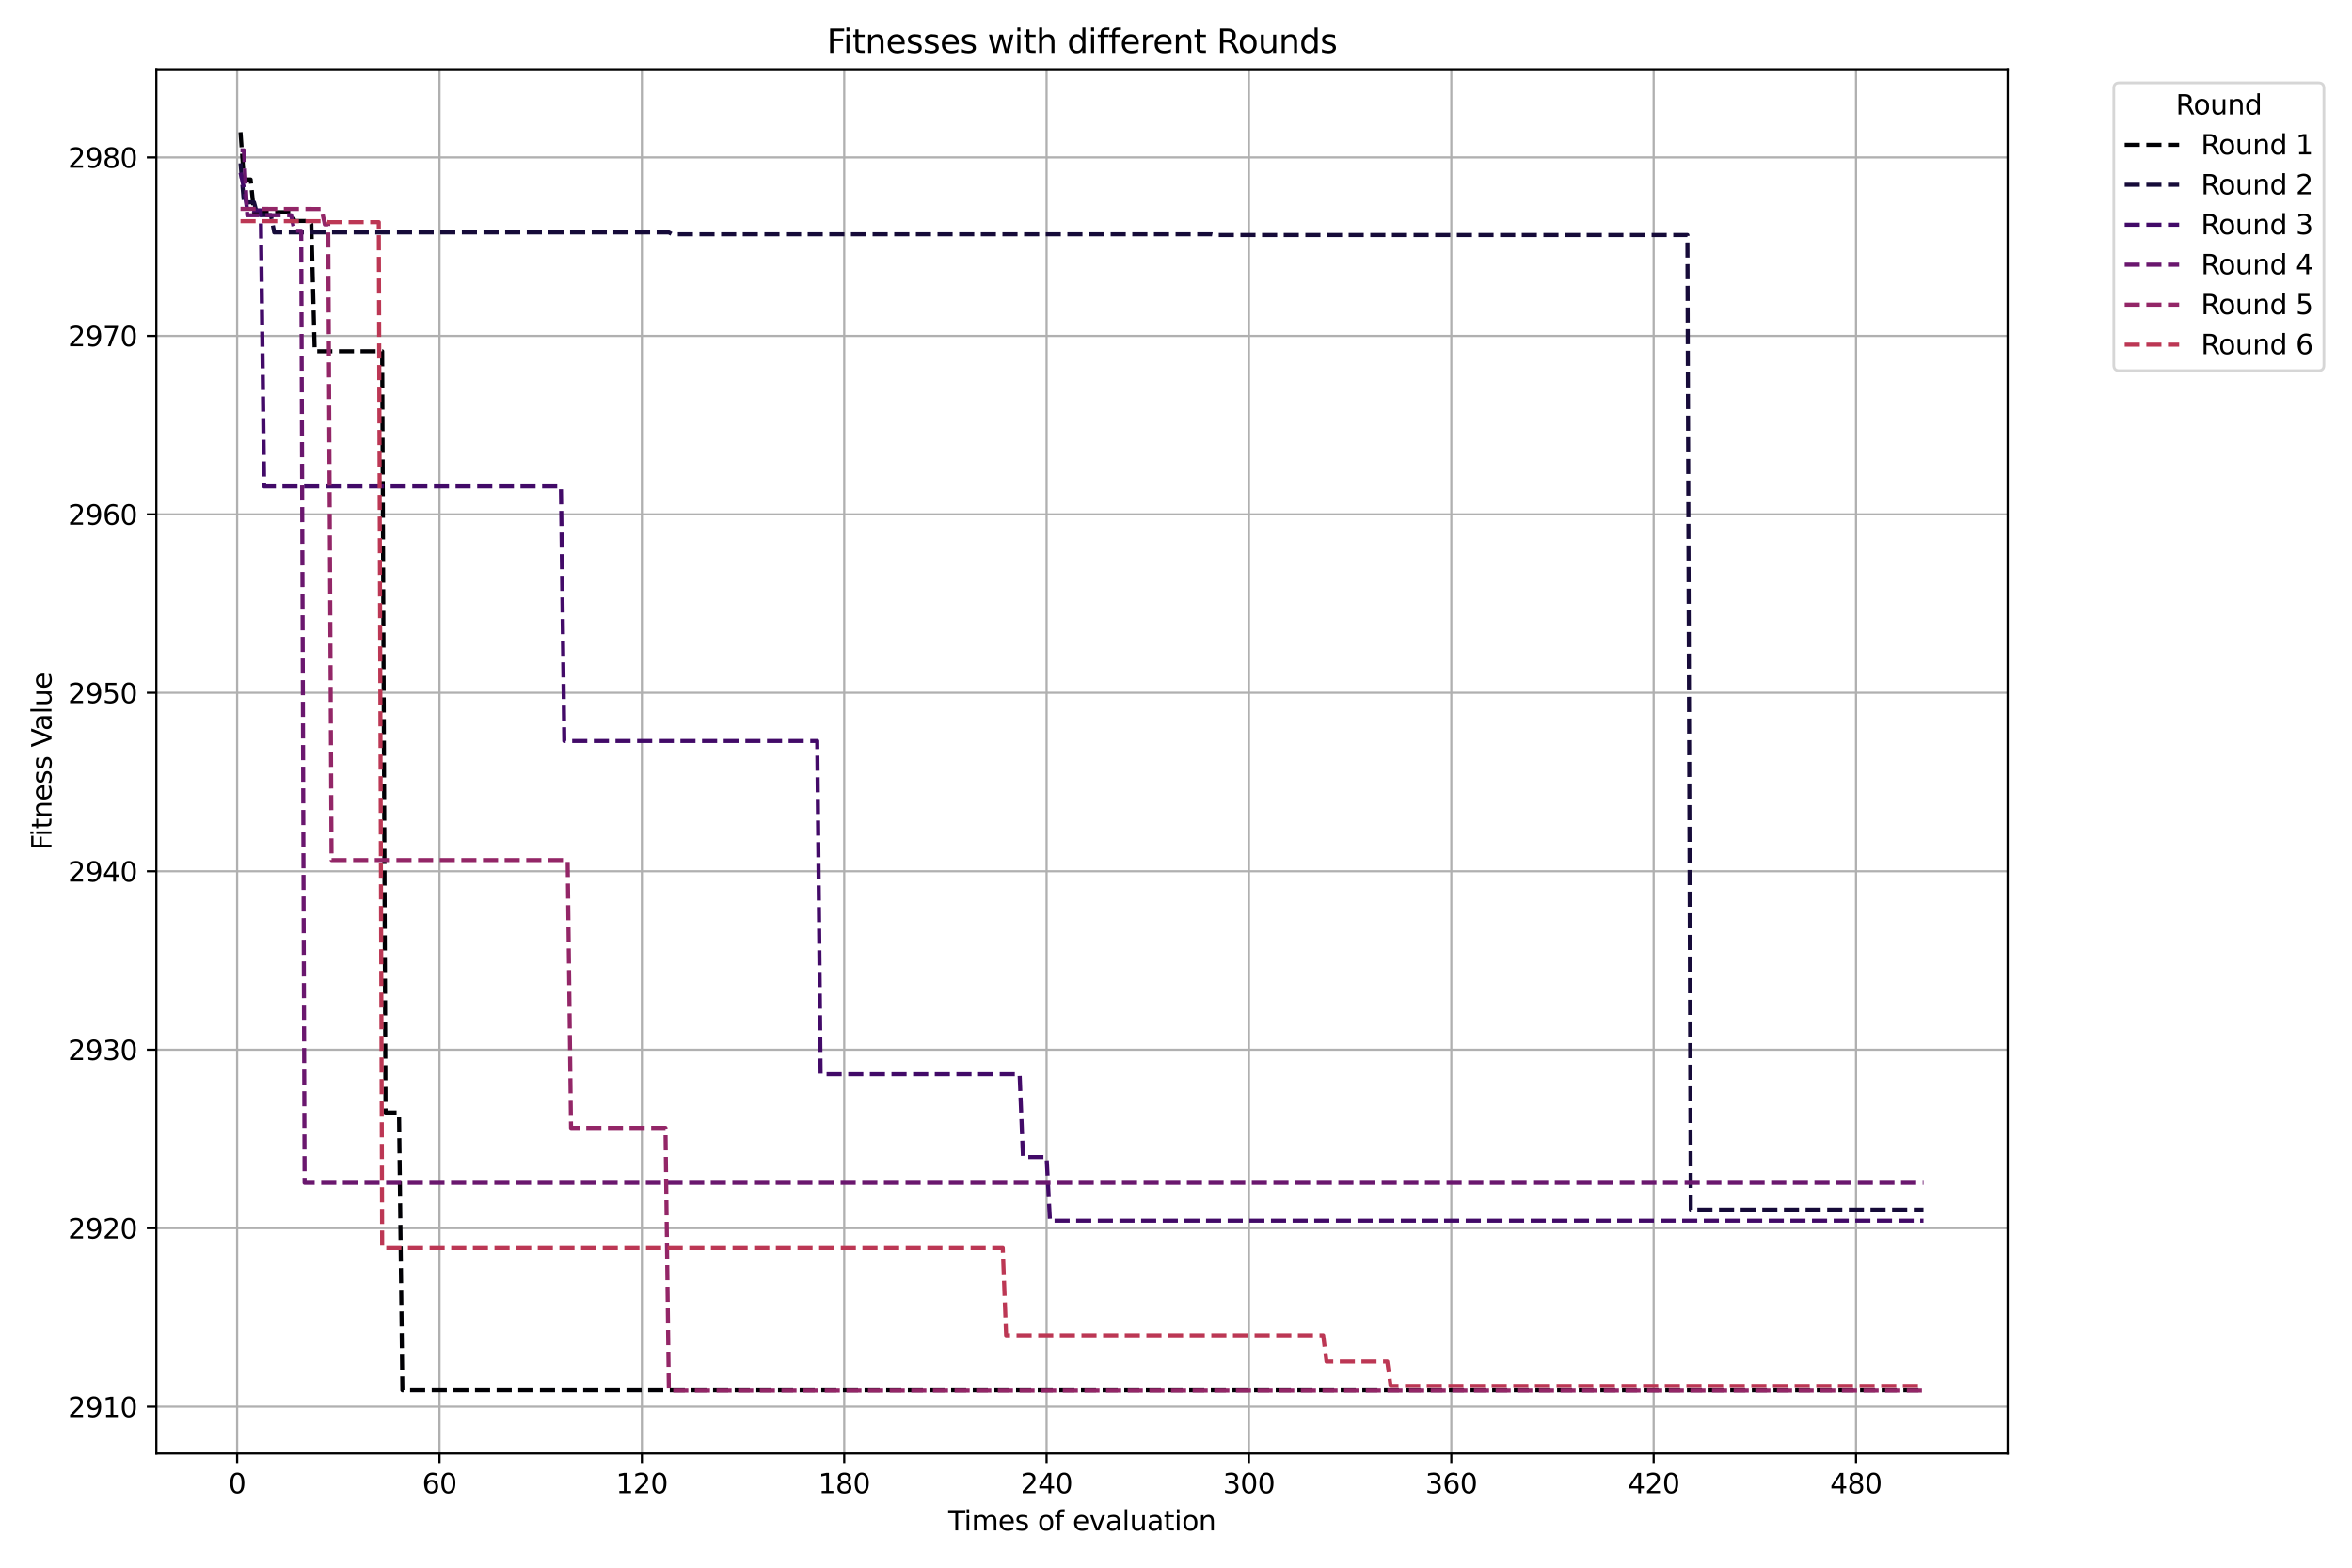 <?xml version="1.0" encoding="utf-8" standalone="no"?>
<!DOCTYPE svg PUBLIC "-//W3C//DTD SVG 1.1//EN"
  "http://www.w3.org/Graphics/SVG/1.1/DTD/svg11.dtd">
<svg xmlns:xlink="http://www.w3.org/1999/xlink" width="864pt" height="576pt" viewBox="0 0 864 576" xmlns="http://www.w3.org/2000/svg" version="1.1">
 <defs>
  <style type="text/css">*{stroke-linejoin: round; stroke-linecap: butt}</style>
 </defs>
 <g id="figure_1">
  <g id="patch_1">
   <path d="M 0 576 
L 864 576 
L 864 0 
L 0 0 
z
" style="fill: #ffffff"/>
  </g>
  <g id="axes_1">
   <g id="patch_2">
    <path d="M 57.44 534.04 
L 737.5 534.04 
L 737.5 25.44 
L 57.44 25.44 
z
" style="fill: #ffffff"/>
   </g>
   <g id="matplotlib.axis_1">
    <g id="xtick_1">
     <g id="line2d_1">
      <path d="M 87.113 534.04 
L 87.113 25.44 
" clip-path="url(#p7945d67717)" style="fill: none; stroke: #b0b0b0; stroke-width: 0.8; stroke-linecap: square"/>
     </g>
     <g id="line2d_2">
      <defs>
       <path id="m04c8cb6fa1" d="M 0 0 
L 0 3.5 
" style="stroke: #000000; stroke-width: 0.8"/>
      </defs>
      <g>
       <use xlink:href="#m04c8cb6fa1" x="87.113" y="534.04" style="stroke: #000000; stroke-width: 0.8"/>
      </g>
     </g>
     <g id="text_1">
      <!-- 0 -->
      <g transform="translate(83.932 548.638) scale(0.1 -0.1)">
       <defs>
        <path id="DejaVuSans-30" d="M 2034 4250 
Q 1547 4250 1301 3770 
Q 1056 3291 1056 2328 
Q 1056 1369 1301 889 
Q 1547 409 2034 409 
Q 2525 409 2770 889 
Q 3016 1369 3016 2328 
Q 3016 3291 2770 3770 
Q 2525 4250 2034 4250 
z
M 2034 4750 
Q 2819 4750 3233 4129 
Q 3647 3509 3647 2328 
Q 3647 1150 3233 529 
Q 2819 -91 2034 -91 
Q 1250 -91 836 529 
Q 422 1150 422 2328 
Q 422 3509 836 4129 
Q 1250 4750 2034 4750 
z
" transform="scale(0.016)"/>
       </defs>
       <use xlink:href="#DejaVuSans-30"/>
      </g>
     </g>
    </g>
    <g id="xtick_2">
     <g id="line2d_3">
      <path d="M 161.45 534.04 
L 161.45 25.44 
" clip-path="url(#p7945d67717)" style="fill: none; stroke: #b0b0b0; stroke-width: 0.8; stroke-linecap: square"/>
     </g>
     <g id="line2d_4">
      <g>
       <use xlink:href="#m04c8cb6fa1" x="161.45" y="534.04" style="stroke: #000000; stroke-width: 0.8"/>
      </g>
     </g>
     <g id="text_2">
      <!-- 60 -->
      <g transform="translate(155.087 548.638) scale(0.1 -0.1)">
       <defs>
        <path id="DejaVuSans-36" d="M 2113 2584 
Q 1688 2584 1439 2293 
Q 1191 2003 1191 1497 
Q 1191 994 1439 701 
Q 1688 409 2113 409 
Q 2538 409 2786 701 
Q 3034 994 3034 1497 
Q 3034 2003 2786 2293 
Q 2538 2584 2113 2584 
z
M 3366 4563 
L 3366 3988 
Q 3128 4100 2886 4159 
Q 2644 4219 2406 4219 
Q 1781 4219 1451 3797 
Q 1122 3375 1075 2522 
Q 1259 2794 1537 2939 
Q 1816 3084 2150 3084 
Q 2853 3084 3261 2657 
Q 3669 2231 3669 1497 
Q 3669 778 3244 343 
Q 2819 -91 2113 -91 
Q 1303 -91 875 529 
Q 447 1150 447 2328 
Q 447 3434 972 4092 
Q 1497 4750 2381 4750 
Q 2619 4750 2861 4703 
Q 3103 4656 3366 4563 
z
" transform="scale(0.016)"/>
       </defs>
       <use xlink:href="#DejaVuSans-36"/>
       <use xlink:href="#DejaVuSans-30" transform="translate(63.623 0)"/>
      </g>
     </g>
    </g>
    <g id="xtick_3">
     <g id="line2d_5">
      <path d="M 235.787 534.04 
L 235.787 25.44 
" clip-path="url(#p7945d67717)" style="fill: none; stroke: #b0b0b0; stroke-width: 0.8; stroke-linecap: square"/>
     </g>
     <g id="line2d_6">
      <g>
       <use xlink:href="#m04c8cb6fa1" x="235.787" y="534.04" style="stroke: #000000; stroke-width: 0.8"/>
      </g>
     </g>
     <g id="text_3">
      <!-- 120 -->
      <g transform="translate(226.243 548.638) scale(0.1 -0.1)">
       <defs>
        <path id="DejaVuSans-31" d="M 794 531 
L 1825 531 
L 1825 4091 
L 703 3866 
L 703 4441 
L 1819 4666 
L 2450 4666 
L 2450 531 
L 3481 531 
L 3481 0 
L 794 0 
L 794 531 
z
" transform="scale(0.016)"/>
        <path id="DejaVuSans-32" d="M 1228 531 
L 3431 531 
L 3431 0 
L 469 0 
L 469 531 
Q 828 903 1448 1529 
Q 2069 2156 2228 2338 
Q 2531 2678 2651 2914 
Q 2772 3150 2772 3378 
Q 2772 3750 2511 3984 
Q 2250 4219 1831 4219 
Q 1534 4219 1204 4116 
Q 875 4013 500 3803 
L 500 4441 
Q 881 4594 1212 4672 
Q 1544 4750 1819 4750 
Q 2544 4750 2975 4387 
Q 3406 4025 3406 3419 
Q 3406 3131 3298 2873 
Q 3191 2616 2906 2266 
Q 2828 2175 2409 1742 
Q 1991 1309 1228 531 
z
" transform="scale(0.016)"/>
       </defs>
       <use xlink:href="#DejaVuSans-31"/>
       <use xlink:href="#DejaVuSans-32" transform="translate(63.623 0)"/>
       <use xlink:href="#DejaVuSans-30" transform="translate(127.246 0)"/>
      </g>
     </g>
    </g>
    <g id="xtick_4">
     <g id="line2d_7">
      <path d="M 310.124 534.04 
L 310.124 25.44 
" clip-path="url(#p7945d67717)" style="fill: none; stroke: #b0b0b0; stroke-width: 0.8; stroke-linecap: square"/>
     </g>
     <g id="line2d_8">
      <g>
       <use xlink:href="#m04c8cb6fa1" x="310.124" y="534.04" style="stroke: #000000; stroke-width: 0.8"/>
      </g>
     </g>
     <g id="text_4">
      <!-- 180 -->
      <g transform="translate(300.58 548.638) scale(0.1 -0.1)">
       <defs>
        <path id="DejaVuSans-38" d="M 2034 2216 
Q 1584 2216 1326 1975 
Q 1069 1734 1069 1313 
Q 1069 891 1326 650 
Q 1584 409 2034 409 
Q 2484 409 2743 651 
Q 3003 894 3003 1313 
Q 3003 1734 2745 1975 
Q 2488 2216 2034 2216 
z
M 1403 2484 
Q 997 2584 770 2862 
Q 544 3141 544 3541 
Q 544 4100 942 4425 
Q 1341 4750 2034 4750 
Q 2731 4750 3128 4425 
Q 3525 4100 3525 3541 
Q 3525 3141 3298 2862 
Q 3072 2584 2669 2484 
Q 3125 2378 3379 2068 
Q 3634 1759 3634 1313 
Q 3634 634 3220 271 
Q 2806 -91 2034 -91 
Q 1263 -91 848 271 
Q 434 634 434 1313 
Q 434 1759 690 2068 
Q 947 2378 1403 2484 
z
M 1172 3481 
Q 1172 3119 1398 2916 
Q 1625 2713 2034 2713 
Q 2441 2713 2670 2916 
Q 2900 3119 2900 3481 
Q 2900 3844 2670 4047 
Q 2441 4250 2034 4250 
Q 1625 4250 1398 4047 
Q 1172 3844 1172 3481 
z
" transform="scale(0.016)"/>
       </defs>
       <use xlink:href="#DejaVuSans-31"/>
       <use xlink:href="#DejaVuSans-38" transform="translate(63.623 0)"/>
       <use xlink:href="#DejaVuSans-30" transform="translate(127.246 0)"/>
      </g>
     </g>
    </g>
    <g id="xtick_5">
     <g id="line2d_9">
      <path d="M 384.461 534.04 
L 384.461 25.44 
" clip-path="url(#p7945d67717)" style="fill: none; stroke: #b0b0b0; stroke-width: 0.8; stroke-linecap: square"/>
     </g>
     <g id="line2d_10">
      <g>
       <use xlink:href="#m04c8cb6fa1" x="384.461" y="534.04" style="stroke: #000000; stroke-width: 0.8"/>
      </g>
     </g>
     <g id="text_5">
      <!-- 240 -->
      <g transform="translate(374.917 548.638) scale(0.1 -0.1)">
       <defs>
        <path id="DejaVuSans-34" d="M 2419 4116 
L 825 1625 
L 2419 1625 
L 2419 4116 
z
M 2253 4666 
L 3047 4666 
L 3047 1625 
L 3713 1625 
L 3713 1100 
L 3047 1100 
L 3047 0 
L 2419 0 
L 2419 1100 
L 313 1100 
L 313 1709 
L 2253 4666 
z
" transform="scale(0.016)"/>
       </defs>
       <use xlink:href="#DejaVuSans-32"/>
       <use xlink:href="#DejaVuSans-34" transform="translate(63.623 0)"/>
       <use xlink:href="#DejaVuSans-30" transform="translate(127.246 0)"/>
      </g>
     </g>
    </g>
    <g id="xtick_6">
     <g id="line2d_11">
      <path d="M 458.798 534.04 
L 458.798 25.44 
" clip-path="url(#p7945d67717)" style="fill: none; stroke: #b0b0b0; stroke-width: 0.8; stroke-linecap: square"/>
     </g>
     <g id="line2d_12">
      <g>
       <use xlink:href="#m04c8cb6fa1" x="458.798" y="534.04" style="stroke: #000000; stroke-width: 0.8"/>
      </g>
     </g>
     <g id="text_6">
      <!-- 300 -->
      <g transform="translate(449.254 548.638) scale(0.1 -0.1)">
       <defs>
        <path id="DejaVuSans-33" d="M 2597 2516 
Q 3050 2419 3304 2112 
Q 3559 1806 3559 1356 
Q 3559 666 3084 287 
Q 2609 -91 1734 -91 
Q 1441 -91 1130 -33 
Q 819 25 488 141 
L 488 750 
Q 750 597 1062 519 
Q 1375 441 1716 441 
Q 2309 441 2620 675 
Q 2931 909 2931 1356 
Q 2931 1769 2642 2001 
Q 2353 2234 1838 2234 
L 1294 2234 
L 1294 2753 
L 1863 2753 
Q 2328 2753 2575 2939 
Q 2822 3125 2822 3475 
Q 2822 3834 2567 4026 
Q 2313 4219 1838 4219 
Q 1578 4219 1281 4162 
Q 984 4106 628 3988 
L 628 4550 
Q 988 4650 1302 4700 
Q 1616 4750 1894 4750 
Q 2613 4750 3031 4423 
Q 3450 4097 3450 3541 
Q 3450 3153 3228 2886 
Q 3006 2619 2597 2516 
z
" transform="scale(0.016)"/>
       </defs>
       <use xlink:href="#DejaVuSans-33"/>
       <use xlink:href="#DejaVuSans-30" transform="translate(63.623 0)"/>
       <use xlink:href="#DejaVuSans-30" transform="translate(127.246 0)"/>
      </g>
     </g>
    </g>
    <g id="xtick_7">
     <g id="line2d_13">
      <path d="M 533.135 534.04 
L 533.135 25.44 
" clip-path="url(#p7945d67717)" style="fill: none; stroke: #b0b0b0; stroke-width: 0.8; stroke-linecap: square"/>
     </g>
     <g id="line2d_14">
      <g>
       <use xlink:href="#m04c8cb6fa1" x="533.135" y="534.04" style="stroke: #000000; stroke-width: 0.8"/>
      </g>
     </g>
     <g id="text_7">
      <!-- 360 -->
      <g transform="translate(523.591 548.638) scale(0.1 -0.1)">
       <use xlink:href="#DejaVuSans-33"/>
       <use xlink:href="#DejaVuSans-36" transform="translate(63.623 0)"/>
       <use xlink:href="#DejaVuSans-30" transform="translate(127.246 0)"/>
      </g>
     </g>
    </g>
    <g id="xtick_8">
     <g id="line2d_15">
      <path d="M 607.472 534.04 
L 607.472 25.44 
" clip-path="url(#p7945d67717)" style="fill: none; stroke: #b0b0b0; stroke-width: 0.8; stroke-linecap: square"/>
     </g>
     <g id="line2d_16">
      <g>
       <use xlink:href="#m04c8cb6fa1" x="607.472" y="534.04" style="stroke: #000000; stroke-width: 0.8"/>
      </g>
     </g>
     <g id="text_8">
      <!-- 420 -->
      <g transform="translate(597.928 548.638) scale(0.1 -0.1)">
       <use xlink:href="#DejaVuSans-34"/>
       <use xlink:href="#DejaVuSans-32" transform="translate(63.623 0)"/>
       <use xlink:href="#DejaVuSans-30" transform="translate(127.246 0)"/>
      </g>
     </g>
    </g>
    <g id="xtick_9">
     <g id="line2d_17">
      <path d="M 681.809 534.04 
L 681.809 25.44 
" clip-path="url(#p7945d67717)" style="fill: none; stroke: #b0b0b0; stroke-width: 0.8; stroke-linecap: square"/>
     </g>
     <g id="line2d_18">
      <g>
       <use xlink:href="#m04c8cb6fa1" x="681.809" y="534.04" style="stroke: #000000; stroke-width: 0.8"/>
      </g>
     </g>
     <g id="text_9">
      <!-- 480 -->
      <g transform="translate(672.265 548.638) scale(0.1 -0.1)">
       <use xlink:href="#DejaVuSans-34"/>
       <use xlink:href="#DejaVuSans-38" transform="translate(63.623 0)"/>
       <use xlink:href="#DejaVuSans-30" transform="translate(127.246 0)"/>
      </g>
     </g>
    </g>
    <g id="text_10">
     <!-- Times of evaluation -->
     <g transform="translate(348.335 562.317) scale(0.1 -0.1)">
      <defs>
       <path id="DejaVuSans-54" d="M -19 4666 
L 3928 4666 
L 3928 4134 
L 2272 4134 
L 2272 0 
L 1638 0 
L 1638 4134 
L -19 4134 
L -19 4666 
z
" transform="scale(0.016)"/>
       <path id="DejaVuSans-69" d="M 603 3500 
L 1178 3500 
L 1178 0 
L 603 0 
L 603 3500 
z
M 603 4863 
L 1178 4863 
L 1178 4134 
L 603 4134 
L 603 4863 
z
" transform="scale(0.016)"/>
       <path id="DejaVuSans-6d" d="M 3328 2828 
Q 3544 3216 3844 3400 
Q 4144 3584 4550 3584 
Q 5097 3584 5394 3201 
Q 5691 2819 5691 2113 
L 5691 0 
L 5113 0 
L 5113 2094 
Q 5113 2597 4934 2840 
Q 4756 3084 4391 3084 
Q 3944 3084 3684 2787 
Q 3425 2491 3425 1978 
L 3425 0 
L 2847 0 
L 2847 2094 
Q 2847 2600 2669 2842 
Q 2491 3084 2119 3084 
Q 1678 3084 1418 2786 
Q 1159 2488 1159 1978 
L 1159 0 
L 581 0 
L 581 3500 
L 1159 3500 
L 1159 2956 
Q 1356 3278 1631 3431 
Q 1906 3584 2284 3584 
Q 2666 3584 2933 3390 
Q 3200 3197 3328 2828 
z
" transform="scale(0.016)"/>
       <path id="DejaVuSans-65" d="M 3597 1894 
L 3597 1613 
L 953 1613 
Q 991 1019 1311 708 
Q 1631 397 2203 397 
Q 2534 397 2845 478 
Q 3156 559 3463 722 
L 3463 178 
Q 3153 47 2828 -22 
Q 2503 -91 2169 -91 
Q 1331 -91 842 396 
Q 353 884 353 1716 
Q 353 2575 817 3079 
Q 1281 3584 2069 3584 
Q 2775 3584 3186 3129 
Q 3597 2675 3597 1894 
z
M 3022 2063 
Q 3016 2534 2758 2815 
Q 2500 3097 2075 3097 
Q 1594 3097 1305 2825 
Q 1016 2553 972 2059 
L 3022 2063 
z
" transform="scale(0.016)"/>
       <path id="DejaVuSans-73" d="M 2834 3397 
L 2834 2853 
Q 2591 2978 2328 3040 
Q 2066 3103 1784 3103 
Q 1356 3103 1142 2972 
Q 928 2841 928 2578 
Q 928 2378 1081 2264 
Q 1234 2150 1697 2047 
L 1894 2003 
Q 2506 1872 2764 1633 
Q 3022 1394 3022 966 
Q 3022 478 2636 193 
Q 2250 -91 1575 -91 
Q 1294 -91 989 -36 
Q 684 19 347 128 
L 347 722 
Q 666 556 975 473 
Q 1284 391 1588 391 
Q 1994 391 2212 530 
Q 2431 669 2431 922 
Q 2431 1156 2273 1281 
Q 2116 1406 1581 1522 
L 1381 1569 
Q 847 1681 609 1914 
Q 372 2147 372 2553 
Q 372 3047 722 3315 
Q 1072 3584 1716 3584 
Q 2034 3584 2315 3537 
Q 2597 3491 2834 3397 
z
" transform="scale(0.016)"/>
       <path id="DejaVuSans-20" transform="scale(0.016)"/>
       <path id="DejaVuSans-6f" d="M 1959 3097 
Q 1497 3097 1228 2736 
Q 959 2375 959 1747 
Q 959 1119 1226 758 
Q 1494 397 1959 397 
Q 2419 397 2687 759 
Q 2956 1122 2956 1747 
Q 2956 2369 2687 2733 
Q 2419 3097 1959 3097 
z
M 1959 3584 
Q 2709 3584 3137 3096 
Q 3566 2609 3566 1747 
Q 3566 888 3137 398 
Q 2709 -91 1959 -91 
Q 1206 -91 779 398 
Q 353 888 353 1747 
Q 353 2609 779 3096 
Q 1206 3584 1959 3584 
z
" transform="scale(0.016)"/>
       <path id="DejaVuSans-66" d="M 2375 4863 
L 2375 4384 
L 1825 4384 
Q 1516 4384 1395 4259 
Q 1275 4134 1275 3809 
L 1275 3500 
L 2222 3500 
L 2222 3053 
L 1275 3053 
L 1275 0 
L 697 0 
L 697 3053 
L 147 3053 
L 147 3500 
L 697 3500 
L 697 3744 
Q 697 4328 969 4595 
Q 1241 4863 1831 4863 
L 2375 4863 
z
" transform="scale(0.016)"/>
       <path id="DejaVuSans-76" d="M 191 3500 
L 800 3500 
L 1894 563 
L 2988 3500 
L 3597 3500 
L 2284 0 
L 1503 0 
L 191 3500 
z
" transform="scale(0.016)"/>
       <path id="DejaVuSans-61" d="M 2194 1759 
Q 1497 1759 1228 1600 
Q 959 1441 959 1056 
Q 959 750 1161 570 
Q 1363 391 1709 391 
Q 2188 391 2477 730 
Q 2766 1069 2766 1631 
L 2766 1759 
L 2194 1759 
z
M 3341 1997 
L 3341 0 
L 2766 0 
L 2766 531 
Q 2569 213 2275 61 
Q 1981 -91 1556 -91 
Q 1019 -91 701 211 
Q 384 513 384 1019 
Q 384 1609 779 1909 
Q 1175 2209 1959 2209 
L 2766 2209 
L 2766 2266 
Q 2766 2663 2505 2880 
Q 2244 3097 1772 3097 
Q 1472 3097 1187 3025 
Q 903 2953 641 2809 
L 641 3341 
Q 956 3463 1253 3523 
Q 1550 3584 1831 3584 
Q 2591 3584 2966 3190 
Q 3341 2797 3341 1997 
z
" transform="scale(0.016)"/>
       <path id="DejaVuSans-6c" d="M 603 4863 
L 1178 4863 
L 1178 0 
L 603 0 
L 603 4863 
z
" transform="scale(0.016)"/>
       <path id="DejaVuSans-75" d="M 544 1381 
L 544 3500 
L 1119 3500 
L 1119 1403 
Q 1119 906 1312 657 
Q 1506 409 1894 409 
Q 2359 409 2629 706 
Q 2900 1003 2900 1516 
L 2900 3500 
L 3475 3500 
L 3475 0 
L 2900 0 
L 2900 538 
Q 2691 219 2414 64 
Q 2138 -91 1772 -91 
Q 1169 -91 856 284 
Q 544 659 544 1381 
z
M 1991 3584 
L 1991 3584 
z
" transform="scale(0.016)"/>
       <path id="DejaVuSans-74" d="M 1172 4494 
L 1172 3500 
L 2356 3500 
L 2356 3053 
L 1172 3053 
L 1172 1153 
Q 1172 725 1289 603 
Q 1406 481 1766 481 
L 2356 481 
L 2356 0 
L 1766 0 
Q 1100 0 847 248 
Q 594 497 594 1153 
L 594 3053 
L 172 3053 
L 172 3500 
L 594 3500 
L 594 4494 
L 1172 4494 
z
" transform="scale(0.016)"/>
       <path id="DejaVuSans-6e" d="M 3513 2113 
L 3513 0 
L 2938 0 
L 2938 2094 
Q 2938 2591 2744 2837 
Q 2550 3084 2163 3084 
Q 1697 3084 1428 2787 
Q 1159 2491 1159 1978 
L 1159 0 
L 581 0 
L 581 3500 
L 1159 3500 
L 1159 2956 
Q 1366 3272 1645 3428 
Q 1925 3584 2291 3584 
Q 2894 3584 3203 3211 
Q 3513 2838 3513 2113 
z
" transform="scale(0.016)"/>
      </defs>
      <use xlink:href="#DejaVuSans-54"/>
      <use xlink:href="#DejaVuSans-69" transform="translate(57.959 0)"/>
      <use xlink:href="#DejaVuSans-6d" transform="translate(85.742 0)"/>
      <use xlink:href="#DejaVuSans-65" transform="translate(183.154 0)"/>
      <use xlink:href="#DejaVuSans-73" transform="translate(244.678 0)"/>
      <use xlink:href="#DejaVuSans-20" transform="translate(296.777 0)"/>
      <use xlink:href="#DejaVuSans-6f" transform="translate(328.564 0)"/>
      <use xlink:href="#DejaVuSans-66" transform="translate(389.746 0)"/>
      <use xlink:href="#DejaVuSans-20" transform="translate(424.951 0)"/>
      <use xlink:href="#DejaVuSans-65" transform="translate(456.738 0)"/>
      <use xlink:href="#DejaVuSans-76" transform="translate(518.262 0)"/>
      <use xlink:href="#DejaVuSans-61" transform="translate(577.441 0)"/>
      <use xlink:href="#DejaVuSans-6c" transform="translate(638.721 0)"/>
      <use xlink:href="#DejaVuSans-75" transform="translate(666.504 0)"/>
      <use xlink:href="#DejaVuSans-61" transform="translate(729.883 0)"/>
      <use xlink:href="#DejaVuSans-74" transform="translate(791.162 0)"/>
      <use xlink:href="#DejaVuSans-69" transform="translate(830.371 0)"/>
      <use xlink:href="#DejaVuSans-6f" transform="translate(858.154 0)"/>
      <use xlink:href="#DejaVuSans-6e" transform="translate(919.336 0)"/>
     </g>
    </g>
   </g>
   <g id="matplotlib.axis_2">
    <g id="ytick_1">
     <g id="line2d_19">
      <path d="M 57.44 516.83 
L 737.5 516.83 
" clip-path="url(#p7945d67717)" style="fill: none; stroke: #b0b0b0; stroke-width: 0.8; stroke-linecap: square"/>
     </g>
     <g id="line2d_20">
      <defs>
       <path id="mc0fbc70f0e" d="M 0 0 
L -3.5 0 
" style="stroke: #000000; stroke-width: 0.8"/>
      </defs>
      <g>
       <use xlink:href="#mc0fbc70f0e" x="57.44" y="516.83" style="stroke: #000000; stroke-width: 0.8"/>
      </g>
     </g>
     <g id="text_11">
      <!-- 2910 -->
      <g transform="translate(24.99 520.629) scale(0.1 -0.1)">
       <defs>
        <path id="DejaVuSans-39" d="M 703 97 
L 703 672 
Q 941 559 1184 500 
Q 1428 441 1663 441 
Q 2288 441 2617 861 
Q 2947 1281 2994 2138 
Q 2813 1869 2534 1725 
Q 2256 1581 1919 1581 
Q 1219 1581 811 2004 
Q 403 2428 403 3163 
Q 403 3881 828 4315 
Q 1253 4750 1959 4750 
Q 2769 4750 3195 4129 
Q 3622 3509 3622 2328 
Q 3622 1225 3098 567 
Q 2575 -91 1691 -91 
Q 1453 -91 1209 -44 
Q 966 3 703 97 
z
M 1959 2075 
Q 2384 2075 2632 2365 
Q 2881 2656 2881 3163 
Q 2881 3666 2632 3958 
Q 2384 4250 1959 4250 
Q 1534 4250 1286 3958 
Q 1038 3666 1038 3163 
Q 1038 2656 1286 2365 
Q 1534 2075 1959 2075 
z
" transform="scale(0.016)"/>
       </defs>
       <use xlink:href="#DejaVuSans-32"/>
       <use xlink:href="#DejaVuSans-39" transform="translate(63.623 0)"/>
       <use xlink:href="#DejaVuSans-31" transform="translate(127.246 0)"/>
       <use xlink:href="#DejaVuSans-30" transform="translate(190.869 0)"/>
      </g>
     </g>
    </g>
    <g id="ytick_2">
     <g id="line2d_21">
      <path d="M 57.44 451.259 
L 737.5 451.259 
" clip-path="url(#p7945d67717)" style="fill: none; stroke: #b0b0b0; stroke-width: 0.8; stroke-linecap: square"/>
     </g>
     <g id="line2d_22">
      <g>
       <use xlink:href="#mc0fbc70f0e" x="57.44" y="451.259" style="stroke: #000000; stroke-width: 0.8"/>
      </g>
     </g>
     <g id="text_12">
      <!-- 2920 -->
      <g transform="translate(24.99 455.058) scale(0.1 -0.1)">
       <use xlink:href="#DejaVuSans-32"/>
       <use xlink:href="#DejaVuSans-39" transform="translate(63.623 0)"/>
       <use xlink:href="#DejaVuSans-32" transform="translate(127.246 0)"/>
       <use xlink:href="#DejaVuSans-30" transform="translate(190.869 0)"/>
      </g>
     </g>
    </g>
    <g id="ytick_3">
     <g id="line2d_23">
      <path d="M 57.44 385.689 
L 737.5 385.689 
" clip-path="url(#p7945d67717)" style="fill: none; stroke: #b0b0b0; stroke-width: 0.8; stroke-linecap: square"/>
     </g>
     <g id="line2d_24">
      <g>
       <use xlink:href="#mc0fbc70f0e" x="57.44" y="385.689" style="stroke: #000000; stroke-width: 0.8"/>
      </g>
     </g>
     <g id="text_13">
      <!-- 2930 -->
      <g transform="translate(24.99 389.488) scale(0.1 -0.1)">
       <use xlink:href="#DejaVuSans-32"/>
       <use xlink:href="#DejaVuSans-39" transform="translate(63.623 0)"/>
       <use xlink:href="#DejaVuSans-33" transform="translate(127.246 0)"/>
       <use xlink:href="#DejaVuSans-30" transform="translate(190.869 0)"/>
      </g>
     </g>
    </g>
    <g id="ytick_4">
     <g id="line2d_25">
      <path d="M 57.44 320.118 
L 737.5 320.118 
" clip-path="url(#p7945d67717)" style="fill: none; stroke: #b0b0b0; stroke-width: 0.8; stroke-linecap: square"/>
     </g>
     <g id="line2d_26">
      <g>
       <use xlink:href="#mc0fbc70f0e" x="57.44" y="320.118" style="stroke: #000000; stroke-width: 0.8"/>
      </g>
     </g>
     <g id="text_14">
      <!-- 2940 -->
      <g transform="translate(24.99 323.918) scale(0.1 -0.1)">
       <use xlink:href="#DejaVuSans-32"/>
       <use xlink:href="#DejaVuSans-39" transform="translate(63.623 0)"/>
       <use xlink:href="#DejaVuSans-34" transform="translate(127.246 0)"/>
       <use xlink:href="#DejaVuSans-30" transform="translate(190.869 0)"/>
      </g>
     </g>
    </g>
    <g id="ytick_5">
     <g id="line2d_27">
      <path d="M 57.44 254.548 
L 737.5 254.548 
" clip-path="url(#p7945d67717)" style="fill: none; stroke: #b0b0b0; stroke-width: 0.8; stroke-linecap: square"/>
     </g>
     <g id="line2d_28">
      <g>
       <use xlink:href="#mc0fbc70f0e" x="57.44" y="254.548" style="stroke: #000000; stroke-width: 0.8"/>
      </g>
     </g>
     <g id="text_15">
      <!-- 2950 -->
      <g transform="translate(24.99 258.347) scale(0.1 -0.1)">
       <defs>
        <path id="DejaVuSans-35" d="M 691 4666 
L 3169 4666 
L 3169 4134 
L 1269 4134 
L 1269 2991 
Q 1406 3038 1543 3061 
Q 1681 3084 1819 3084 
Q 2600 3084 3056 2656 
Q 3513 2228 3513 1497 
Q 3513 744 3044 326 
Q 2575 -91 1722 -91 
Q 1428 -91 1123 -41 
Q 819 9 494 109 
L 494 744 
Q 775 591 1075 516 
Q 1375 441 1709 441 
Q 2250 441 2565 725 
Q 2881 1009 2881 1497 
Q 2881 1984 2565 2268 
Q 2250 2553 1709 2553 
Q 1456 2553 1204 2497 
Q 953 2441 691 2322 
L 691 4666 
z
" transform="scale(0.016)"/>
       </defs>
       <use xlink:href="#DejaVuSans-32"/>
       <use xlink:href="#DejaVuSans-39" transform="translate(63.623 0)"/>
       <use xlink:href="#DejaVuSans-35" transform="translate(127.246 0)"/>
       <use xlink:href="#DejaVuSans-30" transform="translate(190.869 0)"/>
      </g>
     </g>
    </g>
    <g id="ytick_6">
     <g id="line2d_29">
      <path d="M 57.44 188.977 
L 737.5 188.977 
" clip-path="url(#p7945d67717)" style="fill: none; stroke: #b0b0b0; stroke-width: 0.8; stroke-linecap: square"/>
     </g>
     <g id="line2d_30">
      <g>
       <use xlink:href="#mc0fbc70f0e" x="57.44" y="188.977" style="stroke: #000000; stroke-width: 0.8"/>
      </g>
     </g>
     <g id="text_16">
      <!-- 2960 -->
      <g transform="translate(24.99 192.777) scale(0.1 -0.1)">
       <use xlink:href="#DejaVuSans-32"/>
       <use xlink:href="#DejaVuSans-39" transform="translate(63.623 0)"/>
       <use xlink:href="#DejaVuSans-36" transform="translate(127.246 0)"/>
       <use xlink:href="#DejaVuSans-30" transform="translate(190.869 0)"/>
      </g>
     </g>
    </g>
    <g id="ytick_7">
     <g id="line2d_31">
      <path d="M 57.44 123.407 
L 737.5 123.407 
" clip-path="url(#p7945d67717)" style="fill: none; stroke: #b0b0b0; stroke-width: 0.8; stroke-linecap: square"/>
     </g>
     <g id="line2d_32">
      <g>
       <use xlink:href="#mc0fbc70f0e" x="57.44" y="123.407" style="stroke: #000000; stroke-width: 0.8"/>
      </g>
     </g>
     <g id="text_17">
      <!-- 2970 -->
      <g transform="translate(24.99 127.206) scale(0.1 -0.1)">
       <defs>
        <path id="DejaVuSans-37" d="M 525 4666 
L 3525 4666 
L 3525 4397 
L 1831 0 
L 1172 0 
L 2766 4134 
L 525 4134 
L 525 4666 
z
" transform="scale(0.016)"/>
       </defs>
       <use xlink:href="#DejaVuSans-32"/>
       <use xlink:href="#DejaVuSans-39" transform="translate(63.623 0)"/>
       <use xlink:href="#DejaVuSans-37" transform="translate(127.246 0)"/>
       <use xlink:href="#DejaVuSans-30" transform="translate(190.869 0)"/>
      </g>
     </g>
    </g>
    <g id="ytick_8">
     <g id="line2d_33">
      <path d="M 57.44 57.837 
L 737.5 57.837 
" clip-path="url(#p7945d67717)" style="fill: none; stroke: #b0b0b0; stroke-width: 0.8; stroke-linecap: square"/>
     </g>
     <g id="line2d_34">
      <g>
       <use xlink:href="#mc0fbc70f0e" x="57.44" y="57.837" style="stroke: #000000; stroke-width: 0.8"/>
      </g>
     </g>
     <g id="text_18">
      <!-- 2980 -->
      <g transform="translate(24.99 61.636) scale(0.1 -0.1)">
       <use xlink:href="#DejaVuSans-32"/>
       <use xlink:href="#DejaVuSans-39" transform="translate(63.623 0)"/>
       <use xlink:href="#DejaVuSans-38" transform="translate(127.246 0)"/>
       <use xlink:href="#DejaVuSans-30" transform="translate(190.869 0)"/>
      </g>
     </g>
    </g>
    <g id="text_19">
     <!-- Fitness Value -->
     <g transform="translate(18.91 312.377) rotate(-90) scale(0.1 -0.1)">
      <defs>
       <path id="DejaVuSans-46" d="M 628 4666 
L 3309 4666 
L 3309 4134 
L 1259 4134 
L 1259 2759 
L 3109 2759 
L 3109 2228 
L 1259 2228 
L 1259 0 
L 628 0 
L 628 4666 
z
" transform="scale(0.016)"/>
       <path id="DejaVuSans-56" d="M 1831 0 
L 50 4666 
L 709 4666 
L 2188 738 
L 3669 4666 
L 4325 4666 
L 2547 0 
L 1831 0 
z
" transform="scale(0.016)"/>
      </defs>
      <use xlink:href="#DejaVuSans-46"/>
      <use xlink:href="#DejaVuSans-69" transform="translate(50.27 0)"/>
      <use xlink:href="#DejaVuSans-74" transform="translate(78.053 0)"/>
      <use xlink:href="#DejaVuSans-6e" transform="translate(117.262 0)"/>
      <use xlink:href="#DejaVuSans-65" transform="translate(180.641 0)"/>
      <use xlink:href="#DejaVuSans-73" transform="translate(242.164 0)"/>
      <use xlink:href="#DejaVuSans-73" transform="translate(294.264 0)"/>
      <use xlink:href="#DejaVuSans-20" transform="translate(346.363 0)"/>
      <use xlink:href="#DejaVuSans-56" transform="translate(378.15 0)"/>
      <use xlink:href="#DejaVuSans-61" transform="translate(438.809 0)"/>
      <use xlink:href="#DejaVuSans-6c" transform="translate(500.088 0)"/>
      <use xlink:href="#DejaVuSans-75" transform="translate(527.871 0)"/>
      <use xlink:href="#DejaVuSans-65" transform="translate(591.25 0)"/>
     </g>
    </g>
   </g>
   <g id="line2d_35">
    <path d="M 88.352 48.558 
L 89.591 65.942 
L 92.069 65.942 
L 93.308 77.958 
L 106.936 77.958 
L 108.175 81.178 
L 113.131 81.178 
L 114.37 82.394 
L 115.609 129.046 
L 140.388 129.046 
L 141.627 408.78 
L 146.582 408.78 
L 147.821 510.808 
L 706.588 510.808 
L 706.588 510.808 
" clip-path="url(#p7945d67717)" style="fill: none; stroke-dasharray: 5.55,2.4; stroke-dashoffset: 0; stroke: #000004; stroke-width: 1.5"/>
   </g>
   <g id="line2d_36">
    <path d="M 88.352 59.99 
L 89.591 74.335 
L 93.308 74.335 
L 94.547 79.009 
L 99.502 79.009 
L 100.741 85.407 
L 245.699 85.407 
L 246.937 86.092 
L 445.17 86.092 
L 446.409 86.353 
L 619.862 86.353 
L 621.101 444.439 
L 706.588 444.439 
L 706.588 444.439 
" clip-path="url(#p7945d67717)" style="fill: none; stroke-dasharray: 5.55,2.4; stroke-dashoffset: 0; stroke: #160b39; stroke-width: 1.5"/>
   </g>
   <g id="line2d_37">
    <path d="M 88.352 63.426 
L 89.591 69.042 
L 90.83 77.28 
L 95.786 77.28 
L 97.024 178.712 
L 206.052 178.712 
L 207.291 272.248 
L 300.212 272.248 
L 301.451 394.684 
L 374.549 394.684 
L 375.788 425.14 
L 384.461 425.14 
L 385.7 448.508 
L 706.588 448.508 
L 706.588 448.508 
" clip-path="url(#p7945d67717)" style="fill: none; stroke-dasharray: 5.55,2.4; stroke-dashoffset: 0; stroke: #420a68; stroke-width: 1.5"/>
   </g>
   <g id="line2d_38">
    <path d="M 88.352 55.23 
L 89.591 55.23 
L 90.83 79.066 
L 106.936 79.066 
L 108.175 84.798 
L 110.653 84.798 
L 111.892 434.589 
L 706.588 434.589 
L 706.588 434.589 
" clip-path="url(#p7945d67717)" style="fill: none; stroke-dasharray: 5.55,2.4; stroke-dashoffset: 0; stroke: #6a176e; stroke-width: 1.5"/>
   </g>
   <g id="line2d_39">
    <path d="M 88.352 76.733 
L 118.087 76.776 
L 119.326 82.455 
L 120.565 82.455 
L 121.803 315.998 
L 208.53 315.998 
L 209.769 414.442 
L 244.46 414.442 
L 245.699 510.922 
L 706.588 510.922 
L 706.588 510.922 
" clip-path="url(#p7945d67717)" style="fill: none; stroke-dasharray: 5.55,2.4; stroke-dashoffset: 0; stroke: #932667; stroke-width: 1.5"/>
   </g>
   <g id="line2d_40">
    <path d="M 88.352 81.247 
L 119.326 81.247 
L 120.565 81.619 
L 139.149 81.619 
L 140.388 458.55 
L 368.355 458.55 
L 369.594 490.598 
L 486.055 490.598 
L 487.294 500.216 
L 509.595 500.216 
L 510.834 509.188 
L 706.588 509.188 
L 706.588 509.188 
" clip-path="url(#p7945d67717)" style="fill: none; stroke-dasharray: 5.55,2.4; stroke-dashoffset: 0; stroke: #bc3754; stroke-width: 1.5"/>
   </g>
   <g id="patch_3">
    <path d="M 57.44 534.04 
L 57.44 25.44 
" style="fill: none; stroke: #000000; stroke-width: 0.8; stroke-linejoin: miter; stroke-linecap: square"/>
   </g>
   <g id="patch_4">
    <path d="M 737.5 534.04 
L 737.5 25.44 
" style="fill: none; stroke: #000000; stroke-width: 0.8; stroke-linejoin: miter; stroke-linecap: square"/>
   </g>
   <g id="patch_5">
    <path d="M 57.44 534.04 
L 737.5 534.04 
" style="fill: none; stroke: #000000; stroke-width: 0.8; stroke-linejoin: miter; stroke-linecap: square"/>
   </g>
   <g id="patch_6">
    <path d="M 57.44 25.44 
L 737.5 25.44 
" style="fill: none; stroke: #000000; stroke-width: 0.8; stroke-linejoin: miter; stroke-linecap: square"/>
   </g>
   <g id="text_20">
    <!-- Fitnesses with different Rounds -->
    <g transform="translate(303.743 19.44) scale(0.12 -0.12)">
     <defs>
      <path id="DejaVuSans-77" d="M 269 3500 
L 844 3500 
L 1563 769 
L 2278 3500 
L 2956 3500 
L 3675 769 
L 4391 3500 
L 4966 3500 
L 4050 0 
L 3372 0 
L 2619 2869 
L 1863 0 
L 1184 0 
L 269 3500 
z
" transform="scale(0.016)"/>
      <path id="DejaVuSans-68" d="M 3513 2113 
L 3513 0 
L 2938 0 
L 2938 2094 
Q 2938 2591 2744 2837 
Q 2550 3084 2163 3084 
Q 1697 3084 1428 2787 
Q 1159 2491 1159 1978 
L 1159 0 
L 581 0 
L 581 4863 
L 1159 4863 
L 1159 2956 
Q 1366 3272 1645 3428 
Q 1925 3584 2291 3584 
Q 2894 3584 3203 3211 
Q 3513 2838 3513 2113 
z
" transform="scale(0.016)"/>
      <path id="DejaVuSans-64" d="M 2906 2969 
L 2906 4863 
L 3481 4863 
L 3481 0 
L 2906 0 
L 2906 525 
Q 2725 213 2448 61 
Q 2172 -91 1784 -91 
Q 1150 -91 751 415 
Q 353 922 353 1747 
Q 353 2572 751 3078 
Q 1150 3584 1784 3584 
Q 2172 3584 2448 3432 
Q 2725 3281 2906 2969 
z
M 947 1747 
Q 947 1113 1208 752 
Q 1469 391 1925 391 
Q 2381 391 2643 752 
Q 2906 1113 2906 1747 
Q 2906 2381 2643 2742 
Q 2381 3103 1925 3103 
Q 1469 3103 1208 2742 
Q 947 2381 947 1747 
z
" transform="scale(0.016)"/>
      <path id="DejaVuSans-72" d="M 2631 2963 
Q 2534 3019 2420 3045 
Q 2306 3072 2169 3072 
Q 1681 3072 1420 2755 
Q 1159 2438 1159 1844 
L 1159 0 
L 581 0 
L 581 3500 
L 1159 3500 
L 1159 2956 
Q 1341 3275 1631 3429 
Q 1922 3584 2338 3584 
Q 2397 3584 2469 3576 
Q 2541 3569 2628 3553 
L 2631 2963 
z
" transform="scale(0.016)"/>
      <path id="DejaVuSans-52" d="M 2841 2188 
Q 3044 2119 3236 1894 
Q 3428 1669 3622 1275 
L 4263 0 
L 3584 0 
L 2988 1197 
Q 2756 1666 2539 1819 
Q 2322 1972 1947 1972 
L 1259 1972 
L 1259 0 
L 628 0 
L 628 4666 
L 2053 4666 
Q 2853 4666 3247 4331 
Q 3641 3997 3641 3322 
Q 3641 2881 3436 2590 
Q 3231 2300 2841 2188 
z
M 1259 4147 
L 1259 2491 
L 2053 2491 
Q 2509 2491 2742 2702 
Q 2975 2913 2975 3322 
Q 2975 3731 2742 3939 
Q 2509 4147 2053 4147 
L 1259 4147 
z
" transform="scale(0.016)"/>
     </defs>
     <use xlink:href="#DejaVuSans-46"/>
     <use xlink:href="#DejaVuSans-69" transform="translate(50.27 0)"/>
     <use xlink:href="#DejaVuSans-74" transform="translate(78.053 0)"/>
     <use xlink:href="#DejaVuSans-6e" transform="translate(117.262 0)"/>
     <use xlink:href="#DejaVuSans-65" transform="translate(180.641 0)"/>
     <use xlink:href="#DejaVuSans-73" transform="translate(242.164 0)"/>
     <use xlink:href="#DejaVuSans-73" transform="translate(294.264 0)"/>
     <use xlink:href="#DejaVuSans-65" transform="translate(346.363 0)"/>
     <use xlink:href="#DejaVuSans-73" transform="translate(407.887 0)"/>
     <use xlink:href="#DejaVuSans-20" transform="translate(459.986 0)"/>
     <use xlink:href="#DejaVuSans-77" transform="translate(491.773 0)"/>
     <use xlink:href="#DejaVuSans-69" transform="translate(573.561 0)"/>
     <use xlink:href="#DejaVuSans-74" transform="translate(601.344 0)"/>
     <use xlink:href="#DejaVuSans-68" transform="translate(640.553 0)"/>
     <use xlink:href="#DejaVuSans-20" transform="translate(703.932 0)"/>
     <use xlink:href="#DejaVuSans-64" transform="translate(735.719 0)"/>
     <use xlink:href="#DejaVuSans-69" transform="translate(799.195 0)"/>
     <use xlink:href="#DejaVuSans-66" transform="translate(826.979 0)"/>
     <use xlink:href="#DejaVuSans-66" transform="translate(862.184 0)"/>
     <use xlink:href="#DejaVuSans-65" transform="translate(897.389 0)"/>
     <use xlink:href="#DejaVuSans-72" transform="translate(958.912 0)"/>
     <use xlink:href="#DejaVuSans-65" transform="translate(997.775 0)"/>
     <use xlink:href="#DejaVuSans-6e" transform="translate(1059.299 0)"/>
     <use xlink:href="#DejaVuSans-74" transform="translate(1122.678 0)"/>
     <use xlink:href="#DejaVuSans-20" transform="translate(1161.887 0)"/>
     <use xlink:href="#DejaVuSans-52" transform="translate(1193.674 0)"/>
     <use xlink:href="#DejaVuSans-6f" transform="translate(1258.656 0)"/>
     <use xlink:href="#DejaVuSans-75" transform="translate(1319.838 0)"/>
     <use xlink:href="#DejaVuSans-6e" transform="translate(1383.217 0)"/>
     <use xlink:href="#DejaVuSans-64" transform="translate(1446.596 0)"/>
     <use xlink:href="#DejaVuSans-73" transform="translate(1510.072 0)"/>
    </g>
   </g>
   <g id="legend_1">
    <g id="patch_7">
     <path d="M 778.503 136.187 
L 851.684 136.187 
Q 853.684 136.187 853.684 134.187 
L 853.684 32.44 
Q 853.684 30.44 851.684 30.44 
L 778.503 30.44 
Q 776.503 30.44 776.503 32.44 
L 776.503 134.187 
Q 776.503 136.187 778.503 136.187 
z
" style="fill: #ffffff; opacity: 0.8; stroke: #cccccc; stroke-linejoin: miter"/>
    </g>
    <g id="text_21">
     <!-- Round -->
     <g transform="translate(799.273 42.038) scale(0.1 -0.1)">
      <use xlink:href="#DejaVuSans-52"/>
      <use xlink:href="#DejaVuSans-6f" transform="translate(64.982 0)"/>
      <use xlink:href="#DejaVuSans-75" transform="translate(126.164 0)"/>
      <use xlink:href="#DejaVuSans-6e" transform="translate(189.543 0)"/>
      <use xlink:href="#DejaVuSans-64" transform="translate(252.922 0)"/>
     </g>
    </g>
    <g id="line2d_41">
     <path d="M 780.503 53.217 
L 790.503 53.217 
L 800.503 53.217 
" style="fill: none; stroke-dasharray: 5.55,2.4; stroke-dashoffset: 0; stroke: #000004; stroke-width: 1.5"/>
    </g>
    <g id="text_22">
     <!-- Round 1 -->
     <g transform="translate(808.503 56.717) scale(0.1 -0.1)">
      <use xlink:href="#DejaVuSans-52"/>
      <use xlink:href="#DejaVuSans-6f" transform="translate(64.982 0)"/>
      <use xlink:href="#DejaVuSans-75" transform="translate(126.164 0)"/>
      <use xlink:href="#DejaVuSans-6e" transform="translate(189.543 0)"/>
      <use xlink:href="#DejaVuSans-64" transform="translate(252.922 0)"/>
      <use xlink:href="#DejaVuSans-20" transform="translate(316.398 0)"/>
      <use xlink:href="#DejaVuSans-31" transform="translate(348.186 0)"/>
     </g>
    </g>
    <g id="line2d_42">
     <path d="M 780.503 67.895 
L 790.503 67.895 
L 800.503 67.895 
" style="fill: none; stroke-dasharray: 5.55,2.4; stroke-dashoffset: 0; stroke: #160b39; stroke-width: 1.5"/>
    </g>
    <g id="text_23">
     <!-- Round 2 -->
     <g transform="translate(808.503 71.395) scale(0.1 -0.1)">
      <use xlink:href="#DejaVuSans-52"/>
      <use xlink:href="#DejaVuSans-6f" transform="translate(64.982 0)"/>
      <use xlink:href="#DejaVuSans-75" transform="translate(126.164 0)"/>
      <use xlink:href="#DejaVuSans-6e" transform="translate(189.543 0)"/>
      <use xlink:href="#DejaVuSans-64" transform="translate(252.922 0)"/>
      <use xlink:href="#DejaVuSans-20" transform="translate(316.398 0)"/>
      <use xlink:href="#DejaVuSans-32" transform="translate(348.186 0)"/>
     </g>
    </g>
    <g id="line2d_43">
     <path d="M 780.503 82.573 
L 790.503 82.573 
L 800.503 82.573 
" style="fill: none; stroke-dasharray: 5.55,2.4; stroke-dashoffset: 0; stroke: #420a68; stroke-width: 1.5"/>
    </g>
    <g id="text_24">
     <!-- Round 3 -->
     <g transform="translate(808.503 86.073) scale(0.1 -0.1)">
      <use xlink:href="#DejaVuSans-52"/>
      <use xlink:href="#DejaVuSans-6f" transform="translate(64.982 0)"/>
      <use xlink:href="#DejaVuSans-75" transform="translate(126.164 0)"/>
      <use xlink:href="#DejaVuSans-6e" transform="translate(189.543 0)"/>
      <use xlink:href="#DejaVuSans-64" transform="translate(252.922 0)"/>
      <use xlink:href="#DejaVuSans-20" transform="translate(316.398 0)"/>
      <use xlink:href="#DejaVuSans-33" transform="translate(348.186 0)"/>
     </g>
    </g>
    <g id="line2d_44">
     <path d="M 780.503 97.251 
L 790.503 97.251 
L 800.503 97.251 
" style="fill: none; stroke-dasharray: 5.55,2.4; stroke-dashoffset: 0; stroke: #6a176e; stroke-width: 1.5"/>
    </g>
    <g id="text_25">
     <!-- Round 4 -->
     <g transform="translate(808.503 100.751) scale(0.1 -0.1)">
      <use xlink:href="#DejaVuSans-52"/>
      <use xlink:href="#DejaVuSans-6f" transform="translate(64.982 0)"/>
      <use xlink:href="#DejaVuSans-75" transform="translate(126.164 0)"/>
      <use xlink:href="#DejaVuSans-6e" transform="translate(189.543 0)"/>
      <use xlink:href="#DejaVuSans-64" transform="translate(252.922 0)"/>
      <use xlink:href="#DejaVuSans-20" transform="translate(316.398 0)"/>
      <use xlink:href="#DejaVuSans-34" transform="translate(348.186 0)"/>
     </g>
    </g>
    <g id="line2d_45">
     <path d="M 780.503 111.929 
L 790.503 111.929 
L 800.503 111.929 
" style="fill: none; stroke-dasharray: 5.55,2.4; stroke-dashoffset: 0; stroke: #932667; stroke-width: 1.5"/>
    </g>
    <g id="text_26">
     <!-- Round 5 -->
     <g transform="translate(808.503 115.429) scale(0.1 -0.1)">
      <use xlink:href="#DejaVuSans-52"/>
      <use xlink:href="#DejaVuSans-6f" transform="translate(64.982 0)"/>
      <use xlink:href="#DejaVuSans-75" transform="translate(126.164 0)"/>
      <use xlink:href="#DejaVuSans-6e" transform="translate(189.543 0)"/>
      <use xlink:href="#DejaVuSans-64" transform="translate(252.922 0)"/>
      <use xlink:href="#DejaVuSans-20" transform="translate(316.398 0)"/>
      <use xlink:href="#DejaVuSans-35" transform="translate(348.186 0)"/>
     </g>
    </g>
    <g id="line2d_46">
     <path d="M 780.503 126.607 
L 790.503 126.607 
L 800.503 126.607 
" style="fill: none; stroke-dasharray: 5.55,2.4; stroke-dashoffset: 0; stroke: #bc3754; stroke-width: 1.5"/>
    </g>
    <g id="text_27">
     <!-- Round 6 -->
     <g transform="translate(808.503 130.107) scale(0.1 -0.1)">
      <use xlink:href="#DejaVuSans-52"/>
      <use xlink:href="#DejaVuSans-6f" transform="translate(64.982 0)"/>
      <use xlink:href="#DejaVuSans-75" transform="translate(126.164 0)"/>
      <use xlink:href="#DejaVuSans-6e" transform="translate(189.543 0)"/>
      <use xlink:href="#DejaVuSans-64" transform="translate(252.922 0)"/>
      <use xlink:href="#DejaVuSans-20" transform="translate(316.398 0)"/>
      <use xlink:href="#DejaVuSans-36" transform="translate(348.186 0)"/>
     </g>
    </g>
   </g>
  </g>
 </g>
 <defs>
  <clipPath id="p7945d67717">
   <rect x="57.44" y="25.44" width="680.06" height="508.6"/>
  </clipPath>
 </defs>
</svg>

